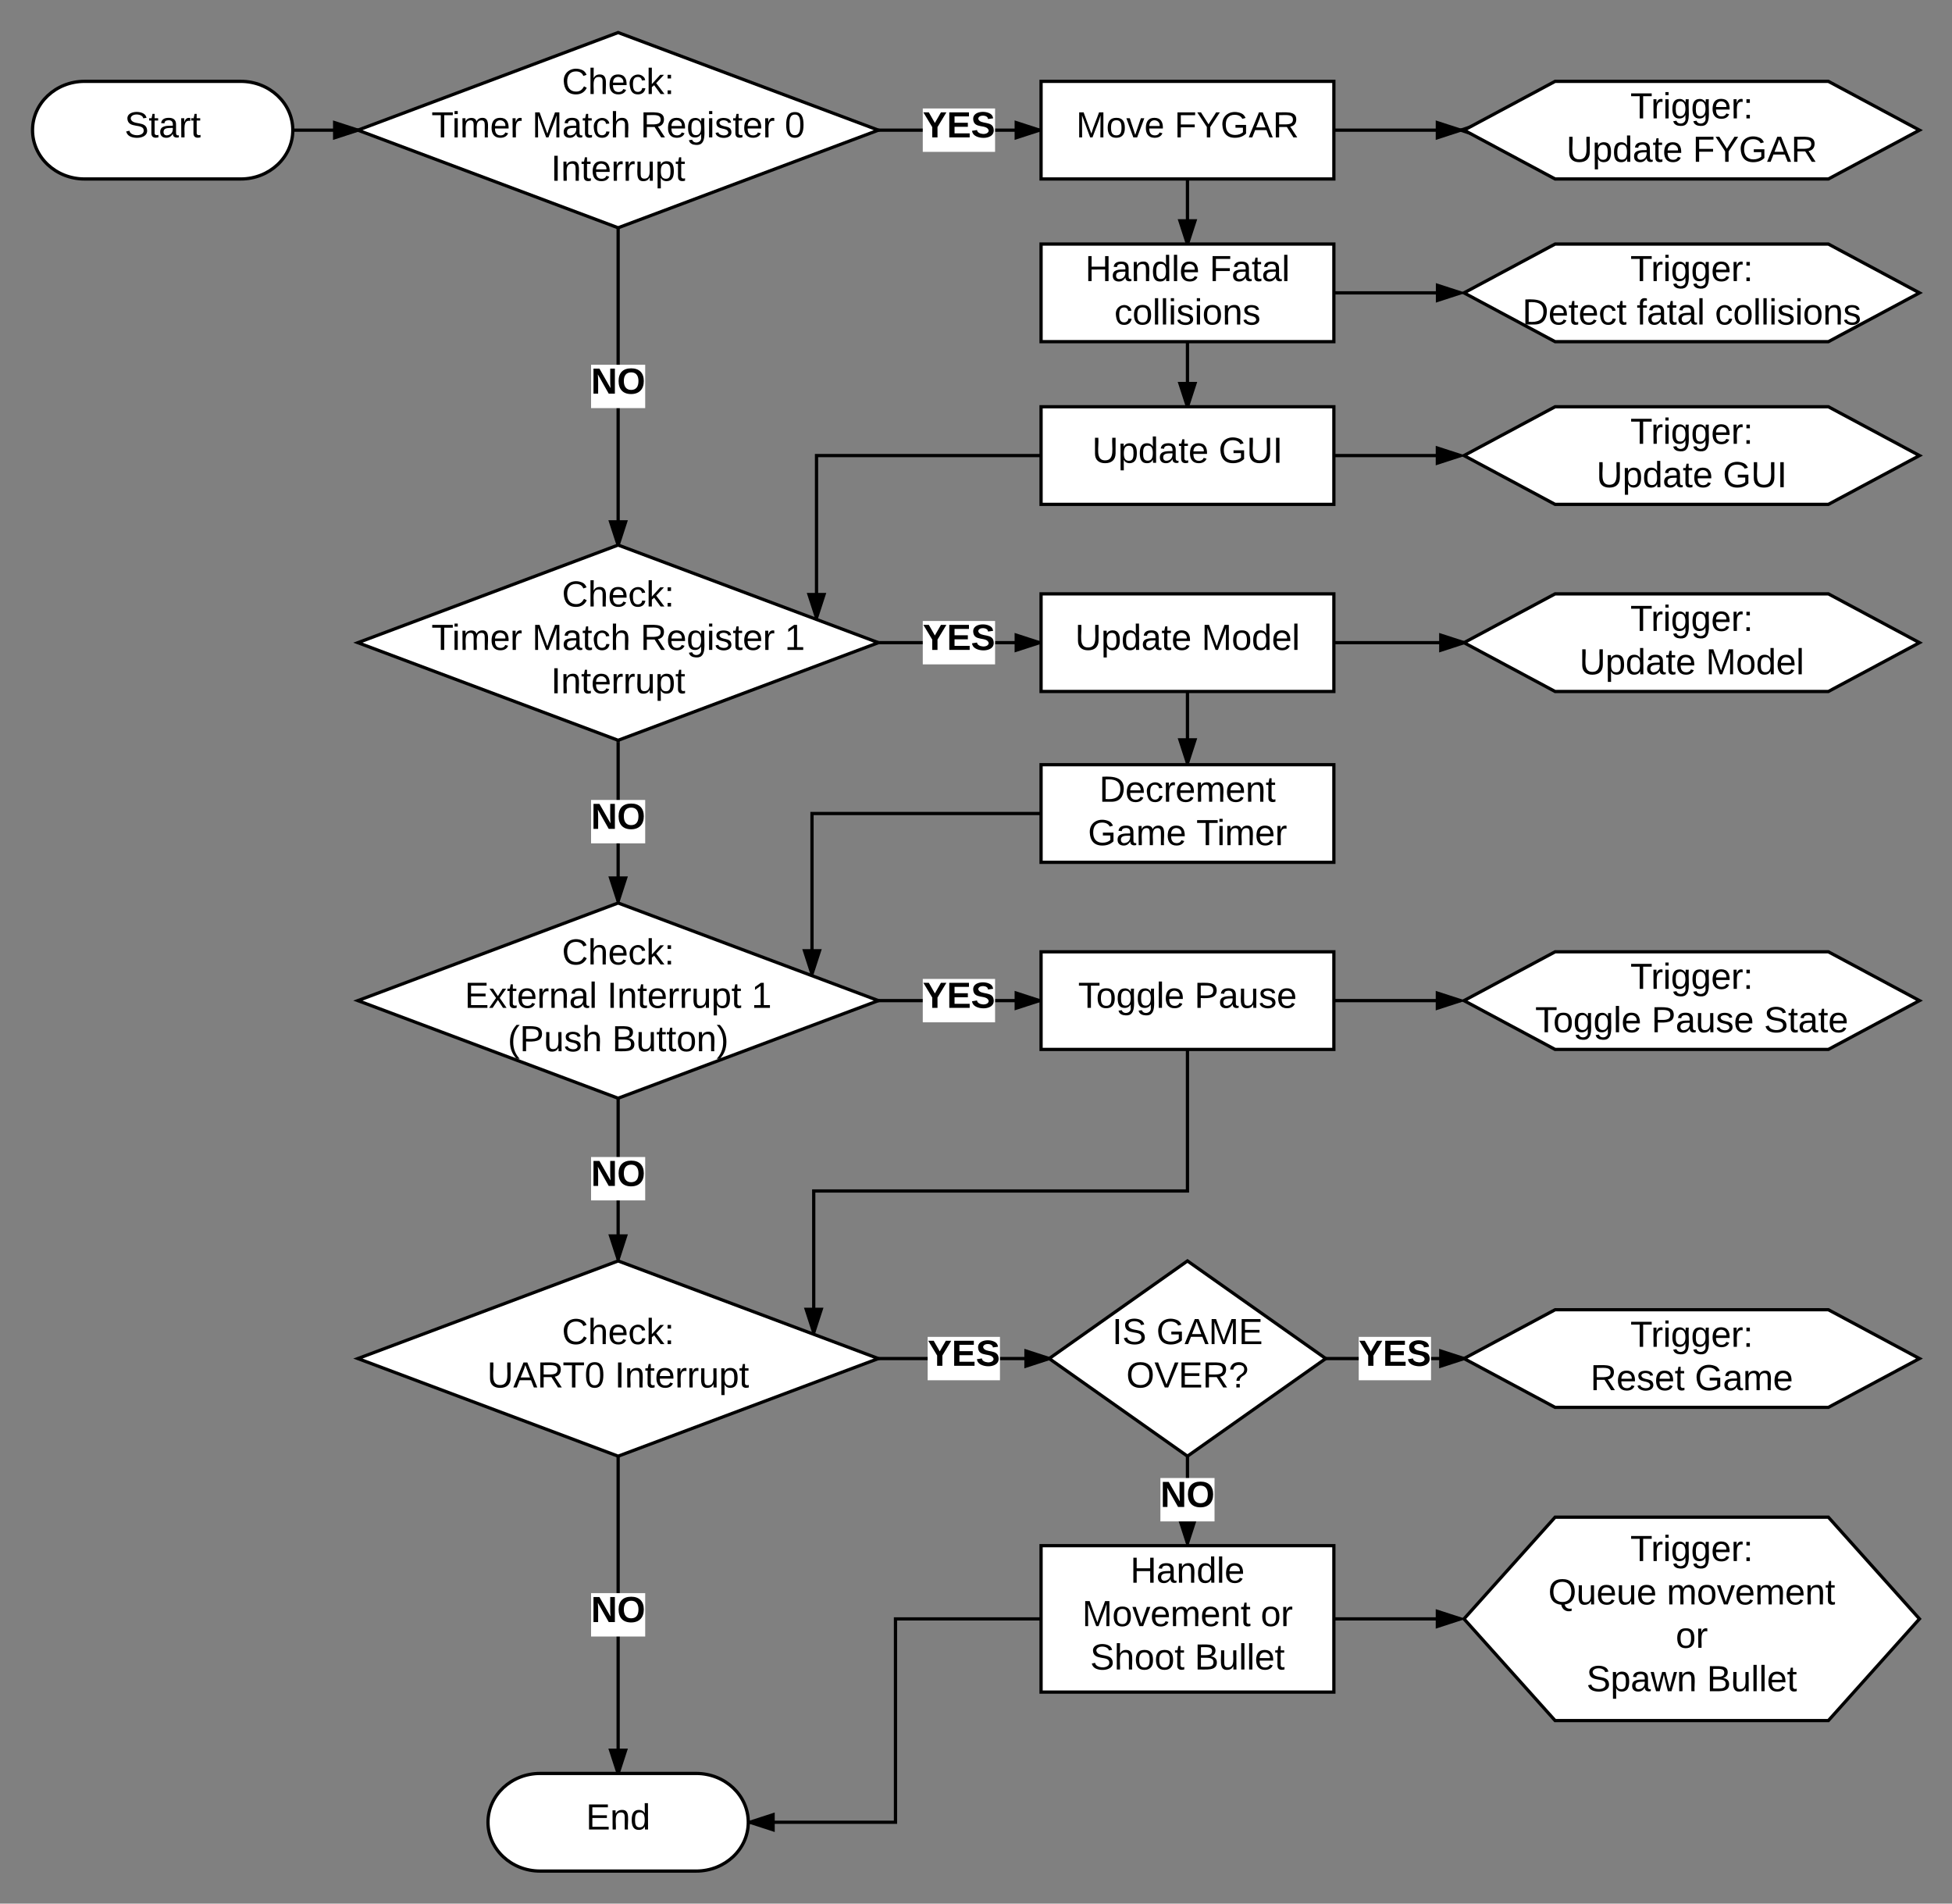<svg xmlns="http://www.w3.org/2000/svg" xmlns:xlink="http://www.w3.org/1999/xlink" width="1200" height="1170"><rect width="100%" height="100%" fill="#808080" stroke="none"/><g transform="translate(-60 -50)"><path d="M208 100c17.67 0 32 13.43 32 30s-14.33 30-32 30h-96c-17.67 0-32-13.43-32-30s14.33-30 32-30z" stroke="#000" stroke-width="2" fill="#fff"/><use xlink:href="#a" transform="matrix(1,0,0,1,85,105) translate(51.574 29.444)"/><path d="M240 130h40" stroke="#000" stroke-width="2" fill="none"/><path d="M240 131h-.08l.08-1v-.24l-.07-.76h.07zM280 130l-14.27 4.64v-9.28z"/><path d="M281.5 129.44l-1.5.56 1.5.56-16.77 5.45v-12zm-14.77 3.82l10.03-3.26-10.03-3.26z"/><path d="M700 100h180v60H700z" stroke="#000" stroke-width="2" fill="#fff"/><use xlink:href="#b" transform="matrix(1,0,0,1,705,105) translate(16.574 29.444)"/><use xlink:href="#c" transform="matrix(1,0,0,1,705,105) translate(77.006 29.444)"/><path d="M1016 100h168l56 30-56 30h-168l-56-30z" stroke="#000" stroke-width="2" fill="#fff"/><use xlink:href="#d" transform="matrix(1,0,0,1,965,105) translate(97.253 17.778)"/><use xlink:href="#e" transform="matrix(1,0,0,1,965,105) translate(57.932 44.444)"/><use xlink:href="#c" transform="matrix(1,0,0,1,965,105) translate(135.648 44.444)"/><path d="M790 160v40" stroke="#000" stroke-width="2" fill="none"/><path d="M790 200l-4.64-14.27h9.28z"/><path d="M791.05 200h-2.1L784 184.73h12zm-4.3-13.27l3.25 10.03 3.26-10.03z"/><path d="M700 200h180v60H700z" stroke="#000" stroke-width="2" fill="#fff"/><use xlink:href="#f" transform="matrix(1,0,0,1,705,205) translate(22.16 17.778)"/><use xlink:href="#g" transform="matrix(1,0,0,1,705,205) translate(98.58 17.778)"/><use xlink:href="#h" transform="matrix(1,0,0,1,705,205) translate(40.062 44.444)"/><path d="M1016 200h168l56 30-56 30h-168l-56-30z" stroke="#000" stroke-width="2" fill="#fff"/><use xlink:href="#i" transform="matrix(1,0,0,1,965,205) translate(97.253 17.778)"/><use xlink:href="#j" transform="matrix(1,0,0,1,965,205) translate(30.864 44.444)"/><use xlink:href="#k" transform="matrix(1,0,0,1,965,205) translate(101.173 44.444)"/><use xlink:href="#l" transform="matrix(1,0,0,1,965,205) translate(149.259 44.444)"/><path d="M880 230h77.97" stroke="#000" stroke-width="2" fill="none"/><path d="M957.97 230l-14.27 4.64v-9.28z"/><path d="M960.45 229.76l-.45.24.45.24L942.7 236v-12zm-15.75 3.5l10.03-3.26-10.03-3.26z"/><path d="M960 130h-2.03" stroke="#000" stroke-width="2" fill="none"/><path d="M960 130l1.87 1H960v-2h1.87z"/><path d="M960 130l3.13 1.68-5.16-1.68 5.16-1.68z"/><path d="M960 130l8.12 4.35-13.4-4.35 13.4-4.35z"/><path d="M790 260v40" stroke="#000" stroke-width="2" fill="none"/><path d="M790 300l-4.64-14.27h9.28z"/><path d="M791.05 300h-2.1L784 284.73h12zm-4.3-13.27l3.25 10.03 3.26-10.03z"/><path d="M700 300h180v60H700z" stroke="#000" stroke-width="2" fill="#fff"/><use xlink:href="#m" transform="matrix(1,0,0,1,705,305) translate(26.42 29.444)"/><use xlink:href="#n" transform="matrix(1,0,0,1,705,305) translate(104.136 29.444)"/><path d="M1016 300h168l56 30-56 30h-168l-56-30z" stroke="#000" stroke-width="2" fill="#fff"/><use xlink:href="#i" transform="matrix(1,0,0,1,965,305) translate(97.253 17.778)"/><use xlink:href="#o" transform="matrix(1,0,0,1,965,305) translate(76.42 44.444)"/><use xlink:href="#n" transform="matrix(1,0,0,1,965,305) translate(154.136 44.444)"/><path d="M700 415h180v60H700z" stroke="#000" stroke-width="2" fill="#fff"/><use xlink:href="#m" transform="matrix(1,0,0,1,705,420) translate(15.957 29.444)"/><use xlink:href="#p" transform="matrix(1,0,0,1,705,420) translate(93.673 29.444)"/><path d="M700 520h180v60H700z" stroke="#000" stroke-width="2" fill="#fff"/><use xlink:href="#q" transform="matrix(1,0,0,1,705,525) translate(30.772 17.778)"/><use xlink:href="#r" transform="matrix(1,0,0,1,705,525) translate(23.827 44.444)"/><use xlink:href="#s" transform="matrix(1,0,0,1,705,525) translate(90.432 44.444)"/><path d="M1016 415h168l56 30-56 30h-168l-56-30z" stroke="#000" stroke-width="2" fill="#fff"/><use xlink:href="#i" transform="matrix(1,0,0,1,965,420) translate(97.253 17.778)"/><use xlink:href="#o" transform="matrix(1,0,0,1,965,420) translate(65.957 44.444)"/><use xlink:href="#p" transform="matrix(1,0,0,1,965,420) translate(143.673 44.444)"/><path d="M790 475v44" stroke="#000" stroke-width="2" fill="none"/><path d="M790 519l-4.64-14.27h9.28z"/><path d="M790.73 520h-1.46L784 503.73h12zm-4-14.27l3.27 10.03 3.26-10.03z"/><path d="M700 635h180v60H700z" stroke="#000" stroke-width="2" fill="#fff"/><use xlink:href="#t" transform="matrix(1,0,0,1,705,640) translate(17.778 29.444)"/><use xlink:href="#u" transform="matrix(1,0,0,1,705,640) translate(89.259 29.444)"/><path d="M1016 635h168l56 30-56 30h-168l-56-30z" stroke="#000" stroke-width="2" fill="#fff"/><use xlink:href="#i" transform="matrix(1,0,0,1,965,640) translate(97.253 17.778)"/><use xlink:href="#v" transform="matrix(1,0,0,1,965,640) translate(38.765 44.444)"/><use xlink:href="#w" transform="matrix(1,0,0,1,965,640) translate(110.247 44.444)"/><use xlink:href="#x" transform="matrix(1,0,0,1,965,640) translate(179.383 44.444)"/><path d="M880 445h80" stroke="#000" stroke-width="2" fill="none"/><path d="M960 445l-14.27 4.64v-9.28z"/><path d="M961.22 444.35L960 445l1.22.65-16.5 5.36v-12zm-14.5 3.9l10.04-3.25-10.03-3.26z"/><path d="M880 330h77.88" stroke="#000" stroke-width="2" fill="none"/><path d="M957.88 330l-14.26 4.64v-9.28z"/><path d="M960.42 329.77l-.42.23.42.23-17.8 5.78v-12zm-15.8 3.5l10.03-3.27-10.03-3.26z"/><path d="M880 130h77.88" stroke="#000" stroke-width="2" fill="none"/><path d="M957.88 130l-14.26 4.64v-9.28z"/><path d="M960.42 129.77l-.42.23.42.23-17.8 5.78v-12zm-15.8 3.5l10.03-3.27-10.03-3.26z"/><path d="M880 665h77.88" stroke="#000" stroke-width="2" fill="none"/><path d="M957.88 665l-14.26 4.64v-9.28z"/><path d="M960.42 664.77l-.42.23.42.23-17.8 5.78v-12zm-15.8 3.5l10.03-3.27-10.03-3.26z"/><path d="M700 330H561.96v99.67" stroke="#000" stroke-width="2" fill="none"/><path d="M561.96 429.67l-4.64-14.27h9.27z"/><path d="M562.6 430.97l-1.44-.54-5.2-16.03h12zm-3.9-14.57l3.26 10.03 3.26-10.03z"/><path d="M700 550H559.18v98.63" stroke="#000" stroke-width="2" fill="none"/><path d="M559.18 648.63l-4.63-14.27h9.27z"/><path d="M559.8 649.93l-1.42-.54-5.2-16.04h12zm-3.88-14.57l3.26 10.03 3.26-10.04z"/><path d="M440 70l160 60-160 60-160-60z" stroke="#000" stroke-width="2" fill="#fff"/><use xlink:href="#y" transform="matrix(1,0,0,1,285,75) translate(120.463 32.778)"/><use xlink:href="#z" transform="matrix(1,0,0,1,285,75) translate(40.216 59.444)"/><use xlink:href="#A" transform="matrix(1,0,0,1,285,75) translate(102.13 59.444)"/><use xlink:href="#B" transform="matrix(1,0,0,1,285,75) translate(168.735 59.444)"/><use xlink:href="#C" transform="matrix(1,0,0,1,285,75) translate(257.438 59.444)"/><use xlink:href="#D" transform="matrix(1,0,0,1,285,75) translate(113.704 86.111)"/><path d="M440 385l160 60-160 60-160-60z" stroke="#000" stroke-width="2" fill="#fff"/><use xlink:href="#y" transform="matrix(1,0,0,1,285,390) translate(120.463 32.778)"/><use xlink:href="#z" transform="matrix(1,0,0,1,285,390) translate(40.216 59.444)"/><use xlink:href="#A" transform="matrix(1,0,0,1,285,390) translate(102.13 59.444)"/><use xlink:href="#B" transform="matrix(1,0,0,1,285,390) translate(168.735 59.444)"/><use xlink:href="#E" transform="matrix(1,0,0,1,285,390) translate(257.438 59.444)"/><use xlink:href="#D" transform="matrix(1,0,0,1,285,390) translate(113.704 86.111)"/><path d="M440 605l160 60-160 60-160-60z" stroke="#000" stroke-width="2" fill="#fff"/><use xlink:href="#y" transform="matrix(1,0,0,1,285,610) translate(120.463 32.778)"/><use xlink:href="#F" transform="matrix(1,0,0,1,285,610) translate(60.679 59.444)"/><use xlink:href="#G" transform="matrix(1,0,0,1,285,610) translate(148.21 59.444)"/><use xlink:href="#H" transform="matrix(1,0,0,1,285,610) translate(236.975 59.444)"/><use xlink:href="#I" transform="matrix(1,0,0,1,285,610) translate(87.16 86.111)"/><use xlink:href="#J" transform="matrix(1,0,0,1,285,610) translate(151.296 86.111)"/><path d="M600 665h99" stroke="#000" stroke-width="2" fill="none"/><path d="M600 666h-2.67l2.67-1-2.67-1H600zM699 665l-14.27 4.64v-9.28z"/><path d="M700 664.27v1.46L683.73 671v-12zm-14.27 4l10.03-3.27-10.03-3.26z"/><path fill="#fff" d="M627.28 651.67h44.45v26.67h-44.45z"/><use xlink:href="#K" transform="matrix(1,0,0,1,627.278,651.667) translate(0 17.778)"/><path d="M440 825l160 60-160 60-160-60z" stroke="#000" stroke-width="2" fill="#fff"/><use xlink:href="#y" transform="matrix(1,0,0,1,285,830) translate(120.463 46.111)"/><use xlink:href="#L" transform="matrix(1,0,0,1,285,830) translate(74.506 72.778)"/><use xlink:href="#D" transform="matrix(1,0,0,1,285,830) translate(152.901 72.778)"/><path d="M600 885h105" stroke="#000" stroke-width="2" fill="none"/><path d="M705 885l-14.27 4.64v-9.28z"/><path d="M706.02 884.28L705 885l1.02.72-16.3 5.3v-12.03zm-14.3 3.98l10.04-3.26-10.03-3.26z"/><path fill="#fff" d="M630.28 871.67h44.45v26.67h-44.45z"/><use xlink:href="#K" transform="matrix(1,0,0,1,630.278,871.667) translate(0 17.778)"/><path d="M700 1000h180v90H700z" stroke="#000" stroke-width="2" fill="#fff"/><use xlink:href="#M" transform="matrix(1,0,0,1,705,1005) translate(49.877 17.778)"/><use xlink:href="#N" transform="matrix(1,0,0,1,705,1005) translate(20.278 44.444)"/><use xlink:href="#O" transform="matrix(1,0,0,1,705,1005) translate(130.031 44.444)"/><use xlink:href="#P" transform="matrix(1,0,0,1,705,1005) translate(25.185 71.111)"/><use xlink:href="#Q" transform="matrix(1,0,0,1,705,1005) translate(89.383 71.111)"/><path d="M1016 982.5h168l56 62.5-56 62.5h-168l-56-62.5z" stroke="#000" stroke-width="2" fill="#fff"/><use xlink:href="#i" transform="matrix(1,0,0,1,965,987.5) translate(97.253 21.944)"/><use xlink:href="#R" transform="matrix(1,0,0,1,965,987.5) translate(46.79 48.611)"/><use xlink:href="#S" transform="matrix(1,0,0,1,965,987.5) translate(119.63 48.611)"/><use xlink:href="#T" transform="matrix(1,0,0,1,965,987.5) translate(125.154 75.278)"/><use xlink:href="#U" transform="matrix(1,0,0,1,965,987.5) translate(70.278 101.944)"/><use xlink:href="#Q" transform="matrix(1,0,0,1,965,987.5) translate(144.29 101.944)"/><path d="M880 1045h77.88" stroke="#000" stroke-width="2" fill="none"/><path d="M957.88 1045l-14.26 4.64v-9.28z"/><path d="M960.25 1044.72l-.25.28.25.28-17.63 5.73v-12zm-15.63 3.54l10.03-3.26-10.03-3.26z"/><path d="M790 825l85 60-85 60-85-60z" stroke="#000" stroke-width="2" fill="#fff"/><use xlink:href="#V" transform="matrix(1,0,0,1,710,830) translate(33.735 46.111)"/><use xlink:href="#W" transform="matrix(1,0,0,1,710,830) translate(60.895 46.111)"/><use xlink:href="#X" transform="matrix(1,0,0,1,710,830) translate(42.377 72.778)"/><path d="M790 945v53.5" stroke="#000" stroke-width="2" fill="none"/><path d="M790 945h-1v-.7zm1 0h-1l1-.7zM790 998.5l-4.64-14.27h9.28z"/><path d="M790.56 1000h-1.12L784 983.23h12zm-3.82-14.77l3.26 10.03 3.26-10.03z"/><path fill="#fff" d="M773.36 958.42h33.28v26.67h-33.28z"/><use xlink:href="#Y" transform="matrix(1,0,0,1,773.364,958.417) translate(0 17.778)"/><path d="M875 885h85" stroke="#000" stroke-width="2" fill="none"/><path d="M875 886h-1.42l1.42-1-1.42-1H875zM960 885l-14.27 4.64v-9.28z"/><path d="M961.22 884.35L960 885l1.22.65-16.5 5.36v-12zm-14.5 3.9l10.04-3.25-10.03-3.26z"/><path fill="#fff" d="M895.28 871.67h44.45v26.67h-44.45z"/><g><use xlink:href="#K" transform="matrix(1,0,0,1,895.278,871.667) translate(0 17.778)"/></g><path d="M1016 855h168l56 30-56 30h-168l-56-30z" stroke="#000" stroke-width="2" fill="#fff"/><g><use xlink:href="#i" transform="matrix(1,0,0,1,965,860) translate(97.253 17.778)"/><use xlink:href="#Z" transform="matrix(1,0,0,1,965,860) translate(72.716 44.444)"/><use xlink:href="#aa" transform="matrix(1,0,0,1,965,860) translate(136.852 44.444)"/></g><path d="M600 130h99" stroke="#000" stroke-width="2" fill="none"/><path d="M600 131h-2.67l2.67-1-2.67-1H600zM699 130l-14.27 4.64v-9.28z"/><path d="M700 129.27v1.46L683.73 136v-12zm-14.27 4l10.03-3.27-10.03-3.26z"/><path fill="#fff" d="M627.28 116.67h44.45v26.67h-44.45z"/><g><use xlink:href="#K" transform="matrix(1,0,0,1,627.278,116.667) translate(0 17.778)"/></g><path d="M440 190v195" stroke="#000" stroke-width="2" fill="none"/><path d="M440 190h-1v-.38zm1 0h-1l1-.38zM440 385l-4.64-14.27h9.28z"/><path d="M440.94 385.35L440 385l-.94.35-5.07-15.62h12zm-4.2-13.62l3.26 10.03 3.26-10.03z"/><path fill="#fff" d="M423.36 274.17h33.28v26.67h-33.28z"/><g><use xlink:href="#Y" transform="matrix(1,0,0,1,423.364,274.167) translate(0 17.778)"/></g><path d="M600 445h99" stroke="#000" stroke-width="2" fill="none"/><path d="M600 446h-2.67l2.67-1-2.67-1H600zM699 445l-14.27 4.64v-9.28z"/><path d="M700 444.27v1.46L683.73 451v-12zm-14.27 4l10.03-3.27-10.03-3.26z"/><path fill="#fff" d="M627.28 431.67h44.45v26.67h-44.45z"/><g><use xlink:href="#K" transform="matrix(1,0,0,1,627.278,431.667) translate(0 17.778)"/></g><path d="M440 506.07v97.86" stroke="#000" stroke-width="2" fill="none"/><path d="M441 506.07h-2v-1.44l1 .37 1-.38zM440 603.93l-4.64-14.26h9.28z"/><path d="M440.63 605.24L440 605l-.63.24-5.38-16.57h12zm-3.9-14.57L440 600.7l3.26-10.03z"/><path fill="#fff" d="M423.36 541.67h33.28v26.67h-33.28z"/><g><use xlink:href="#Y" transform="matrix(1,0,0,1,423.364,541.667) translate(0 17.778)"/></g><path d="M440 725v98.93" stroke="#000" stroke-width="2" fill="none"/><path d="M440 725h-1v-.38zm1 0h-1l1-.38zM440 823.93l-4.64-14.26h9.28z"/><path d="M440.63 825.24L440 825l-.63.24-5.38-16.57h12zm-3.9-14.57L440 820.7l3.26-10.03z"/><path fill="#fff" d="M423.36 761.13h33.28v26.67h-33.28z"/><g><use xlink:href="#Y" transform="matrix(1,0,0,1,423.364,761.133) translate(0 17.778)"/></g><path d="M440 945v195" stroke="#000" stroke-width="2" fill="none"/><path d="M440 945h-1v-.38zm1 0h-1l1-.38zM440 1140l-4.64-14.27h9.28z"/><path d="M441.05 1140h-2.1l-4.96-15.27h12zm-4.3-13.27l3.25 10.03 3.26-10.03z"/><path fill="#fff" d="M423.36 1029.17h33.28v26.67h-33.28z"/><g><use xlink:href="#Y" transform="matrix(1,0,0,1,423.364,1029.167) translate(0 17.778)"/></g><path d="M488 1140c17.67 0 32 13.43 32 30s-14.33 30-32 30h-96c-17.67 0-32-13.43-32-30s14.33-30 32-30z" stroke="#000" stroke-width="2" fill="#fff"/><g><use xlink:href="#ab" transform="matrix(1,0,0,1,365,1145) translate(55.247 29.444)"/></g><path d="M700 1045h-89.5v125H521" stroke="#000" stroke-width="2" fill="none"/><path d="M535.27 1174.64L521 1170l14.27-4.64z"/><path d="M536.27 1176l-16.33-5.3.06-.7v-.24l-.04-.47 16.3-5.3zm-12.03-6l10.03 3.26v-6.52z"/><path d="M790 695v87H560.24v87.02" stroke="#000" stroke-width="2" fill="none"/><path d="M560.24 869.02l-4.63-14.26h9.28z"/><path d="M560.87 870.33l-1.43-.54-5.2-16.04h12zm-3.9-14.57l3.27 10.03 3.26-10.04z"/><defs><path d="M185-189c-5-48-123-54-124 2 14 75 158 14 163 119 3 78-121 87-175 55-17-10-28-26-33-46l33-7c5 56 141 63 141-1 0-78-155-14-162-118-5-82 145-84 179-34 5 7 8 16 11 25" id="ac"/><path d="M59-47c-2 24 18 29 38 22v24C64 9 27 4 27-40v-127H5v-23h24l9-43h21v43h35v23H59v120" id="ad"/><path d="M141-36C126-15 110 5 73 4 37 3 15-17 15-53c-1-64 63-63 125-63 3-35-9-54-41-54-24 1-41 7-42 31l-33-3c5-37 33-52 76-52 45 0 72 20 72 64v82c-1 20 7 32 28 27v20c-31 9-61-2-59-35zM48-53c0 20 12 33 32 33 41-3 63-29 60-74-43 2-92-5-92 41" id="ae"/><path d="M114-163C36-179 61-72 57 0H25l-1-190h30c1 12-1 29 2 39 6-27 23-49 58-41v29" id="af"/><g id="a"><use transform="matrix(0.062,0,0,0.062,0,0)" xlink:href="#ac"/><use transform="matrix(0.062,0,0,0.062,14.815,0)" xlink:href="#ad"/><use transform="matrix(0.062,0,0,0.062,20.988,0)" xlink:href="#ae"/><use transform="matrix(0.062,0,0,0.062,33.333,0)" xlink:href="#af"/><use transform="matrix(0.062,0,0,0.062,40.679,0)" xlink:href="#ad"/></g><path d="M240 0l2-218c-23 76-54 145-80 218h-23L58-218 59 0H30v-248h44l77 211c21-75 51-140 76-211h43V0h-30" id="ag"/><path d="M100-194c62-1 85 37 85 99 1 63-27 99-86 99S16-35 15-95c0-66 28-99 85-99zM99-20c44 1 53-31 53-75 0-43-8-75-51-75s-53 32-53 75 10 74 51 75" id="ah"/><path d="M108 0H70L1-190h34L89-25l56-165h34" id="ai"/><path d="M100-194c63 0 86 42 84 106H49c0 40 14 67 53 68 26 1 43-12 49-29l28 8c-11 28-37 45-77 45C44 4 14-33 15-96c1-61 26-98 85-98zm52 81c6-60-76-77-97-28-3 7-6 17-6 28h103" id="aj"/><g id="b"><use transform="matrix(0.062,0,0,0.062,0,0)" xlink:href="#ag"/><use transform="matrix(0.062,0,0,0.062,18.457,0)" xlink:href="#ah"/><use transform="matrix(0.062,0,0,0.062,30.802,0)" xlink:href="#ai"/><use transform="matrix(0.062,0,0,0.062,41.914,0)" xlink:href="#aj"/></g><path d="M63-220v92h138v28H63V0H30v-248h175v28H63" id="ak"/><path d="M137-103V0h-34v-103L8-248h37l75 118 75-118h37" id="al"/><path d="M143 4C61 4 22-44 18-125c-5-107 100-154 193-111 17 8 29 25 37 43l-32 9c-13-25-37-40-76-40-61 0-88 39-88 99 0 61 29 100 91 101 35 0 62-11 79-27v-45h-74v-28h105v86C228-13 192 4 143 4" id="am"/><path d="M205 0l-28-72H64L36 0H1l101-248h38L239 0h-34zm-38-99l-47-123c-12 45-31 82-46 123h93" id="an"/><path d="M233-177c-1 41-23 64-60 70L243 0h-38l-65-103H63V0H30v-248c88 3 205-21 203 71zM63-129c60-2 137 13 137-47 0-61-80-42-137-45v92" id="ao"/><g id="c"><use transform="matrix(0.062,0,0,0.062,0,0)" xlink:href="#ak"/><use transform="matrix(0.062,0,0,0.062,13.519,0)" xlink:href="#al"/><use transform="matrix(0.062,0,0,0.062,28.333,0)" xlink:href="#am"/><use transform="matrix(0.062,0,0,0.062,45.617,0)" xlink:href="#an"/><use transform="matrix(0.062,0,0,0.062,60.432,0)" xlink:href="#ao"/></g><path d="M127-220V0H93v-220H8v-28h204v28h-85" id="ap"/><path d="M24-231v-30h32v30H24zM24 0v-190h32V0H24" id="aq"/><path d="M177-190C167-65 218 103 67 71c-23-6-38-20-44-43l32-5c15 47 100 32 89-28v-30C133-14 115 1 83 1 29 1 15-40 15-95c0-56 16-97 71-98 29-1 48 16 59 35 1-10 0-23 2-32h30zM94-22c36 0 50-32 50-73 0-42-14-75-50-75-39 0-46 34-46 75s6 73 46 73" id="ar"/><path d="M33-154v-36h34v36H33zM33 0v-36h34V0H33" id="as"/><g id="d"><use transform="matrix(0.062,0,0,0.062,0,0)" xlink:href="#ap"/><use transform="matrix(0.062,0,0,0.062,12.716,0)" xlink:href="#af"/><use transform="matrix(0.062,0,0,0.062,20.062,0)" xlink:href="#aq"/><use transform="matrix(0.062,0,0,0.062,24.938,0)" xlink:href="#ar"/><use transform="matrix(0.062,0,0,0.062,37.284,0)" xlink:href="#ar"/><use transform="matrix(0.062,0,0,0.062,49.63,0)" xlink:href="#aj"/><use transform="matrix(0.062,0,0,0.062,61.975,0)" xlink:href="#af"/><use transform="matrix(0.062,0,0,0.062,69.321,0)" xlink:href="#as"/></g><path d="M232-93c-1 65-40 97-104 97C67 4 28-28 28-90v-158h33c8 89-33 224 67 224 102 0 64-133 71-224h33v155" id="at"/><path d="M115-194c55 1 70 41 70 98S169 2 115 4C84 4 66-9 55-30l1 105H24l-1-265h31l2 30c10-21 28-34 59-34zm-8 174c40 0 45-34 45-75s-6-73-45-74c-42 0-51 32-51 76 0 43 10 73 51 73" id="au"/><path d="M85-194c31 0 48 13 60 33l-1-100h32l1 261h-30c-2-10 0-23-3-31C134-8 116 4 85 4 32 4 16-35 15-94c0-66 23-100 70-100zm9 24c-40 0-46 34-46 75 0 40 6 74 45 74 42 0 51-32 51-76 0-42-9-74-50-73" id="av"/><g id="e"><use transform="matrix(0.062,0,0,0.062,0,0)" xlink:href="#at"/><use transform="matrix(0.062,0,0,0.062,15.988,0)" xlink:href="#au"/><use transform="matrix(0.062,0,0,0.062,28.333,0)" xlink:href="#av"/><use transform="matrix(0.062,0,0,0.062,40.679,0)" xlink:href="#ae"/><use transform="matrix(0.062,0,0,0.062,53.025,0)" xlink:href="#ad"/><use transform="matrix(0.062,0,0,0.062,59.198,0)" xlink:href="#aj"/></g><path d="M197 0v-115H63V0H30v-248h33v105h134v-105h34V0h-34" id="aw"/><path d="M117-194c89-4 53 116 60 194h-32v-121c0-31-8-49-39-48C34-167 62-67 57 0H25l-1-190h30c1 10-1 24 2 32 11-22 29-35 61-36" id="ax"/><path d="M24 0v-261h32V0H24" id="ay"/><g id="f"><use transform="matrix(0.062,0,0,0.062,0,0)" xlink:href="#aw"/><use transform="matrix(0.062,0,0,0.062,15.988,0)" xlink:href="#ae"/><use transform="matrix(0.062,0,0,0.062,28.333,0)" xlink:href="#ax"/><use transform="matrix(0.062,0,0,0.062,40.679,0)" xlink:href="#av"/><use transform="matrix(0.062,0,0,0.062,53.025,0)" xlink:href="#ay"/><use transform="matrix(0.062,0,0,0.062,57.901,0)" xlink:href="#aj"/></g><g id="g"><use transform="matrix(0.062,0,0,0.062,0,0)" xlink:href="#ak"/><use transform="matrix(0.062,0,0,0.062,13.519,0)" xlink:href="#ae"/><use transform="matrix(0.062,0,0,0.062,25.864,0)" xlink:href="#ad"/><use transform="matrix(0.062,0,0,0.062,32.037,0)" xlink:href="#ae"/><use transform="matrix(0.062,0,0,0.062,44.383,0)" xlink:href="#ay"/></g><path d="M96-169c-40 0-48 33-48 73s9 75 48 75c24 0 41-14 43-38l32 2c-6 37-31 61-74 61-59 0-76-41-82-99-10-93 101-131 147-64 4 7 5 14 7 22l-32 3c-4-21-16-35-41-35" id="az"/><path d="M135-143c-3-34-86-38-87 0 15 53 115 12 119 90S17 21 10-45l28-5c4 36 97 45 98 0-10-56-113-15-118-90-4-57 82-63 122-42 12 7 21 19 24 35" id="aA"/><g id="h"><use transform="matrix(0.062,0,0,0.062,0,0)" xlink:href="#az"/><use transform="matrix(0.062,0,0,0.062,11.111,0)" xlink:href="#ah"/><use transform="matrix(0.062,0,0,0.062,23.457,0)" xlink:href="#ay"/><use transform="matrix(0.062,0,0,0.062,28.333,0)" xlink:href="#ay"/><use transform="matrix(0.062,0,0,0.062,33.21,0)" xlink:href="#aq"/><use transform="matrix(0.062,0,0,0.062,38.086,0)" xlink:href="#aA"/><use transform="matrix(0.062,0,0,0.062,49.198,0)" xlink:href="#aq"/><use transform="matrix(0.062,0,0,0.062,54.074,0)" xlink:href="#ah"/><use transform="matrix(0.062,0,0,0.062,66.42,0)" xlink:href="#ax"/><use transform="matrix(0.062,0,0,0.062,78.765,0)" xlink:href="#aA"/></g><g id="i"><use transform="matrix(0.062,0,0,0.062,0,0)" xlink:href="#ap"/><use transform="matrix(0.062,0,0,0.062,12.716,0)" xlink:href="#af"/><use transform="matrix(0.062,0,0,0.062,20.062,0)" xlink:href="#aq"/><use transform="matrix(0.062,0,0,0.062,24.938,0)" xlink:href="#ar"/><use transform="matrix(0.062,0,0,0.062,37.284,0)" xlink:href="#ar"/><use transform="matrix(0.062,0,0,0.062,49.63,0)" xlink:href="#aj"/><use transform="matrix(0.062,0,0,0.062,61.975,0)" xlink:href="#af"/><use transform="matrix(0.062,0,0,0.062,69.321,0)" xlink:href="#as"/></g><path d="M30-248c118-7 216 8 213 122C240-48 200 0 122 0H30v-248zM63-27c89 8 146-16 146-99s-60-101-146-95v194" id="aB"/><g id="j"><use transform="matrix(0.062,0,0,0.062,0,0)" xlink:href="#aB"/><use transform="matrix(0.062,0,0,0.062,15.988,0)" xlink:href="#aj"/><use transform="matrix(0.062,0,0,0.062,28.333,0)" xlink:href="#ad"/><use transform="matrix(0.062,0,0,0.062,34.506,0)" xlink:href="#aj"/><use transform="matrix(0.062,0,0,0.062,46.852,0)" xlink:href="#az"/><use transform="matrix(0.062,0,0,0.062,57.963,0)" xlink:href="#ad"/></g><path d="M101-234c-31-9-42 10-38 44h38v23H63V0H32v-167H5v-23h27c-7-52 17-82 69-68v24" id="aC"/><g id="k"><use transform="matrix(0.062,0,0,0.062,0,0)" xlink:href="#aC"/><use transform="matrix(0.062,0,0,0.062,6.173,0)" xlink:href="#ae"/><use transform="matrix(0.062,0,0,0.062,18.519,0)" xlink:href="#ad"/><use transform="matrix(0.062,0,0,0.062,24.691,0)" xlink:href="#ae"/><use transform="matrix(0.062,0,0,0.062,37.037,0)" xlink:href="#ay"/></g><g id="l"><use transform="matrix(0.062,0,0,0.062,0,0)" xlink:href="#az"/><use transform="matrix(0.062,0,0,0.062,11.111,0)" xlink:href="#ah"/><use transform="matrix(0.062,0,0,0.062,23.457,0)" xlink:href="#ay"/><use transform="matrix(0.062,0,0,0.062,28.333,0)" xlink:href="#ay"/><use transform="matrix(0.062,0,0,0.062,33.21,0)" xlink:href="#aq"/><use transform="matrix(0.062,0,0,0.062,38.086,0)" xlink:href="#aA"/><use transform="matrix(0.062,0,0,0.062,49.198,0)" xlink:href="#aq"/><use transform="matrix(0.062,0,0,0.062,54.074,0)" xlink:href="#ah"/><use transform="matrix(0.062,0,0,0.062,66.42,0)" xlink:href="#ax"/><use transform="matrix(0.062,0,0,0.062,78.765,0)" xlink:href="#aA"/></g><g id="m"><use transform="matrix(0.062,0,0,0.062,0,0)" xlink:href="#at"/><use transform="matrix(0.062,0,0,0.062,15.988,0)" xlink:href="#au"/><use transform="matrix(0.062,0,0,0.062,28.333,0)" xlink:href="#av"/><use transform="matrix(0.062,0,0,0.062,40.679,0)" xlink:href="#ae"/><use transform="matrix(0.062,0,0,0.062,53.025,0)" xlink:href="#ad"/><use transform="matrix(0.062,0,0,0.062,59.198,0)" xlink:href="#aj"/></g><path d="M33 0v-248h34V0H33" id="aD"/><g id="n"><use transform="matrix(0.062,0,0,0.062,0,0)" xlink:href="#am"/><use transform="matrix(0.062,0,0,0.062,17.284,0)" xlink:href="#at"/><use transform="matrix(0.062,0,0,0.062,33.272,0)" xlink:href="#aD"/></g><g id="o"><use transform="matrix(0.062,0,0,0.062,0,0)" xlink:href="#at"/><use transform="matrix(0.062,0,0,0.062,15.988,0)" xlink:href="#au"/><use transform="matrix(0.062,0,0,0.062,28.333,0)" xlink:href="#av"/><use transform="matrix(0.062,0,0,0.062,40.679,0)" xlink:href="#ae"/><use transform="matrix(0.062,0,0,0.062,53.025,0)" xlink:href="#ad"/><use transform="matrix(0.062,0,0,0.062,59.198,0)" xlink:href="#aj"/></g><g id="p"><use transform="matrix(0.062,0,0,0.062,0,0)" xlink:href="#ag"/><use transform="matrix(0.062,0,0,0.062,18.457,0)" xlink:href="#ah"/><use transform="matrix(0.062,0,0,0.062,30.802,0)" xlink:href="#av"/><use transform="matrix(0.062,0,0,0.062,43.148,0)" xlink:href="#aj"/><use transform="matrix(0.062,0,0,0.062,55.494,0)" xlink:href="#ay"/></g><path d="M210-169c-67 3-38 105-44 169h-31v-121c0-29-5-50-35-48C34-165 62-65 56 0H25l-1-190h30c1 10-1 24 2 32 10-44 99-50 107 0 11-21 27-35 58-36 85-2 47 119 55 194h-31v-121c0-29-5-49-35-48" id="aE"/><g id="q"><use transform="matrix(0.062,0,0,0.062,0,0)" xlink:href="#aB"/><use transform="matrix(0.062,0,0,0.062,15.988,0)" xlink:href="#aj"/><use transform="matrix(0.062,0,0,0.062,28.333,0)" xlink:href="#az"/><use transform="matrix(0.062,0,0,0.062,39.444,0)" xlink:href="#af"/><use transform="matrix(0.062,0,0,0.062,46.79,0)" xlink:href="#aj"/><use transform="matrix(0.062,0,0,0.062,59.136,0)" xlink:href="#aE"/><use transform="matrix(0.062,0,0,0.062,77.593,0)" xlink:href="#aj"/><use transform="matrix(0.062,0,0,0.062,89.938,0)" xlink:href="#ax"/><use transform="matrix(0.062,0,0,0.062,102.284,0)" xlink:href="#ad"/></g><g id="r"><use transform="matrix(0.062,0,0,0.062,0,0)" xlink:href="#am"/><use transform="matrix(0.062,0,0,0.062,17.284,0)" xlink:href="#ae"/><use transform="matrix(0.062,0,0,0.062,29.63,0)" xlink:href="#aE"/><use transform="matrix(0.062,0,0,0.062,48.086,0)" xlink:href="#aj"/></g><g id="s"><use transform="matrix(0.062,0,0,0.062,0,0)" xlink:href="#ap"/><use transform="matrix(0.062,0,0,0.062,12.716,0)" xlink:href="#aq"/><use transform="matrix(0.062,0,0,0.062,17.593,0)" xlink:href="#aE"/><use transform="matrix(0.062,0,0,0.062,36.049,0)" xlink:href="#aj"/><use transform="matrix(0.062,0,0,0.062,48.395,0)" xlink:href="#af"/></g><g id="t"><use transform="matrix(0.062,0,0,0.062,0,0)" xlink:href="#ap"/><use transform="matrix(0.062,0,0,0.062,11.049,0)" xlink:href="#ah"/><use transform="matrix(0.062,0,0,0.062,23.395,0)" xlink:href="#ar"/><use transform="matrix(0.062,0,0,0.062,35.741,0)" xlink:href="#ar"/><use transform="matrix(0.062,0,0,0.062,48.086,0)" xlink:href="#ay"/><use transform="matrix(0.062,0,0,0.062,52.963,0)" xlink:href="#aj"/></g><path d="M30-248c87 1 191-15 191 75 0 78-77 80-158 76V0H30v-248zm33 125c57 0 124 11 124-50 0-59-68-47-124-48v98" id="aF"/><path d="M84 4C-5 8 30-112 23-190h32v120c0 31 7 50 39 49 72-2 45-101 50-169h31l1 190h-30c-1-10 1-25-2-33-11 22-28 36-60 37" id="aG"/><g id="u"><use transform="matrix(0.062,0,0,0.062,0,0)" xlink:href="#aF"/><use transform="matrix(0.062,0,0,0.062,14.815,0)" xlink:href="#ae"/><use transform="matrix(0.062,0,0,0.062,27.16,0)" xlink:href="#aG"/><use transform="matrix(0.062,0,0,0.062,39.506,0)" xlink:href="#aA"/><use transform="matrix(0.062,0,0,0.062,50.617,0)" xlink:href="#aj"/></g><g id="v"><use transform="matrix(0.062,0,0,0.062,0,0)" xlink:href="#ap"/><use transform="matrix(0.062,0,0,0.062,11.049,0)" xlink:href="#ah"/><use transform="matrix(0.062,0,0,0.062,23.395,0)" xlink:href="#ar"/><use transform="matrix(0.062,0,0,0.062,35.741,0)" xlink:href="#ar"/><use transform="matrix(0.062,0,0,0.062,48.086,0)" xlink:href="#ay"/><use transform="matrix(0.062,0,0,0.062,52.963,0)" xlink:href="#aj"/></g><g id="w"><use transform="matrix(0.062,0,0,0.062,0,0)" xlink:href="#aF"/><use transform="matrix(0.062,0,0,0.062,14.815,0)" xlink:href="#ae"/><use transform="matrix(0.062,0,0,0.062,27.16,0)" xlink:href="#aG"/><use transform="matrix(0.062,0,0,0.062,39.506,0)" xlink:href="#aA"/><use transform="matrix(0.062,0,0,0.062,50.617,0)" xlink:href="#aj"/></g><g id="x"><use transform="matrix(0.062,0,0,0.062,0,0)" xlink:href="#ac"/><use transform="matrix(0.062,0,0,0.062,14.815,0)" xlink:href="#ad"/><use transform="matrix(0.062,0,0,0.062,20.988,0)" xlink:href="#ae"/><use transform="matrix(0.062,0,0,0.062,33.333,0)" xlink:href="#ad"/><use transform="matrix(0.062,0,0,0.062,39.506,0)" xlink:href="#aj"/></g><path d="M212-179c-10-28-35-45-73-45-59 0-87 40-87 99 0 60 29 101 89 101 43 0 62-24 78-52l27 14C228-24 195 4 139 4 59 4 22-46 18-125c-6-104 99-153 187-111 19 9 31 26 39 46" id="aH"/><path d="M106-169C34-169 62-67 57 0H25v-261h32l-1 103c12-21 28-36 61-36 89 0 53 116 60 194h-32v-121c2-32-8-49-39-48" id="aI"/><path d="M143 0L79-87 56-68V0H24v-261h32v163l83-92h37l-77 82L181 0h-38" id="aJ"/><g id="y"><use transform="matrix(0.062,0,0,0.062,0,0)" xlink:href="#aH"/><use transform="matrix(0.062,0,0,0.062,15.988,0)" xlink:href="#aI"/><use transform="matrix(0.062,0,0,0.062,28.333,0)" xlink:href="#aj"/><use transform="matrix(0.062,0,0,0.062,40.679,0)" xlink:href="#az"/><use transform="matrix(0.062,0,0,0.062,51.79,0)" xlink:href="#aJ"/><use transform="matrix(0.062,0,0,0.062,62.901,0)" xlink:href="#as"/></g><g id="z"><use transform="matrix(0.062,0,0,0.062,0,0)" xlink:href="#ap"/><use transform="matrix(0.062,0,0,0.062,12.716,0)" xlink:href="#aq"/><use transform="matrix(0.062,0,0,0.062,17.593,0)" xlink:href="#aE"/><use transform="matrix(0.062,0,0,0.062,36.049,0)" xlink:href="#aj"/><use transform="matrix(0.062,0,0,0.062,48.395,0)" xlink:href="#af"/></g><g id="A"><use transform="matrix(0.062,0,0,0.062,0,0)" xlink:href="#ag"/><use transform="matrix(0.062,0,0,0.062,18.457,0)" xlink:href="#ae"/><use transform="matrix(0.062,0,0,0.062,30.802,0)" xlink:href="#ad"/><use transform="matrix(0.062,0,0,0.062,36.975,0)" xlink:href="#az"/><use transform="matrix(0.062,0,0,0.062,48.086,0)" xlink:href="#aI"/></g><g id="B"><use transform="matrix(0.062,0,0,0.062,0,0)" xlink:href="#ao"/><use transform="matrix(0.062,0,0,0.062,15.988,0)" xlink:href="#aj"/><use transform="matrix(0.062,0,0,0.062,28.333,0)" xlink:href="#ar"/><use transform="matrix(0.062,0,0,0.062,40.679,0)" xlink:href="#aq"/><use transform="matrix(0.062,0,0,0.062,45.556,0)" xlink:href="#aA"/><use transform="matrix(0.062,0,0,0.062,56.667,0)" xlink:href="#ad"/><use transform="matrix(0.062,0,0,0.062,62.84,0)" xlink:href="#aj"/><use transform="matrix(0.062,0,0,0.062,75.185,0)" xlink:href="#af"/></g><path d="M101-251c68 0 85 55 85 127S166 4 100 4C33 4 14-52 14-124c0-73 17-127 87-127zm-1 229c47 0 54-49 54-102s-4-102-53-102c-51 0-55 48-55 102 0 53 5 102 54 102" id="aK"/><use transform="matrix(0.062,0,0,0.062,0,0)" xlink:href="#aK" id="C"/><g id="D"><use transform="matrix(0.062,0,0,0.062,0,0)" xlink:href="#aD"/><use transform="matrix(0.062,0,0,0.062,6.173,0)" xlink:href="#ax"/><use transform="matrix(0.062,0,0,0.062,18.519,0)" xlink:href="#ad"/><use transform="matrix(0.062,0,0,0.062,24.691,0)" xlink:href="#aj"/><use transform="matrix(0.062,0,0,0.062,37.037,0)" xlink:href="#af"/><use transform="matrix(0.062,0,0,0.062,44.383,0)" xlink:href="#af"/><use transform="matrix(0.062,0,0,0.062,51.728,0)" xlink:href="#aG"/><use transform="matrix(0.062,0,0,0.062,64.074,0)" xlink:href="#au"/><use transform="matrix(0.062,0,0,0.062,76.42,0)" xlink:href="#ad"/></g><path d="M27 0v-27h64v-190l-56 39v-29l58-41h29v221h61V0H27" id="aL"/><use transform="matrix(0.062,0,0,0.062,0,0)" xlink:href="#aL" id="E"/><path d="M30 0v-248h187v28H63v79h144v27H63v87h162V0H30" id="aM"/><path d="M141 0L90-78 38 0H4l68-98-65-92h35l48 74 47-74h35l-64 92 68 98h-35" id="aN"/><g id="F"><use transform="matrix(0.062,0,0,0.062,0,0)" xlink:href="#aM"/><use transform="matrix(0.062,0,0,0.062,14.815,0)" xlink:href="#aN"/><use transform="matrix(0.062,0,0,0.062,25.926,0)" xlink:href="#ad"/><use transform="matrix(0.062,0,0,0.062,32.099,0)" xlink:href="#aj"/><use transform="matrix(0.062,0,0,0.062,44.444,0)" xlink:href="#af"/><use transform="matrix(0.062,0,0,0.062,51.79,0)" xlink:href="#ax"/><use transform="matrix(0.062,0,0,0.062,64.136,0)" xlink:href="#ae"/><use transform="matrix(0.062,0,0,0.062,76.481,0)" xlink:href="#ay"/></g><g id="G"><use transform="matrix(0.062,0,0,0.062,0,0)" xlink:href="#aD"/><use transform="matrix(0.062,0,0,0.062,6.173,0)" xlink:href="#ax"/><use transform="matrix(0.062,0,0,0.062,18.519,0)" xlink:href="#ad"/><use transform="matrix(0.062,0,0,0.062,24.691,0)" xlink:href="#aj"/><use transform="matrix(0.062,0,0,0.062,37.037,0)" xlink:href="#af"/><use transform="matrix(0.062,0,0,0.062,44.383,0)" xlink:href="#af"/><use transform="matrix(0.062,0,0,0.062,51.728,0)" xlink:href="#aG"/><use transform="matrix(0.062,0,0,0.062,64.074,0)" xlink:href="#au"/><use transform="matrix(0.062,0,0,0.062,76.42,0)" xlink:href="#ad"/></g><use transform="matrix(0.062,0,0,0.062,0,0)" xlink:href="#aL" id="H"/><path d="M87 75C49 33 22-17 22-94c0-76 28-126 65-167h31c-38 41-64 92-64 168S80 34 118 75H87" id="aO"/><g id="I"><use transform="matrix(0.062,0,0,0.062,0,0)" xlink:href="#aO"/><use transform="matrix(0.062,0,0,0.062,7.346,0)" xlink:href="#aF"/><use transform="matrix(0.062,0,0,0.062,22.16,0)" xlink:href="#aG"/><use transform="matrix(0.062,0,0,0.062,34.506,0)" xlink:href="#aA"/><use transform="matrix(0.062,0,0,0.062,45.617,0)" xlink:href="#aI"/></g><path d="M160-131c35 5 61 23 61 61C221 17 115-2 30 0v-248c76 3 177-17 177 60 0 33-19 50-47 57zm-97-11c50-1 110 9 110-42 0-47-63-36-110-37v79zm0 115c55-2 124 14 124-45 0-56-70-42-124-44v89" id="aP"/><path d="M33-261c38 41 65 92 65 168S71 34 33 75H2C39 34 66-17 66-93S39-220 2-261h31" id="aQ"/><g id="J"><use transform="matrix(0.062,0,0,0.062,0,0)" xlink:href="#aP"/><use transform="matrix(0.062,0,0,0.062,14.815,0)" xlink:href="#aG"/><use transform="matrix(0.062,0,0,0.062,27.16,0)" xlink:href="#ad"/><use transform="matrix(0.062,0,0,0.062,33.333,0)" xlink:href="#ad"/><use transform="matrix(0.062,0,0,0.062,39.506,0)" xlink:href="#ah"/><use transform="matrix(0.062,0,0,0.062,51.852,0)" xlink:href="#ax"/><use transform="matrix(0.062,0,0,0.062,64.198,0)" xlink:href="#aQ"/></g><path d="M146-102V0H94v-102L6-248h54l60 105 60-105h54" id="aR"/><path d="M24 0v-248h195v40H76v63h132v40H76v65h150V0H24" id="aS"/><path d="M169-182c-1-43-94-46-97-3 18 66 151 10 154 114 3 95-165 93-204 36-6-8-10-19-12-30l50-8c3 46 112 56 116 5-17-69-150-10-154-114-4-87 153-88 188-35 5 8 8 18 10 28" id="aT"/><g id="K"><use transform="matrix(0.062,0,0,0.062,0,0)" xlink:href="#aR"/><use transform="matrix(0.062,0,0,0.062,14.815,0)" xlink:href="#aS"/><use transform="matrix(0.062,0,0,0.062,29.63,0)" xlink:href="#aT"/></g><g id="L"><use transform="matrix(0.062,0,0,0.062,0,0)" xlink:href="#at"/><use transform="matrix(0.062,0,0,0.062,15.988,0)" xlink:href="#an"/><use transform="matrix(0.062,0,0,0.062,30.802,0)" xlink:href="#ao"/><use transform="matrix(0.062,0,0,0.062,46.358,0)" xlink:href="#ap"/><use transform="matrix(0.062,0,0,0.062,59.877,0)" xlink:href="#aK"/></g><g id="M"><use transform="matrix(0.062,0,0,0.062,0,0)" xlink:href="#aw"/><use transform="matrix(0.062,0,0,0.062,15.988,0)" xlink:href="#ae"/><use transform="matrix(0.062,0,0,0.062,28.333,0)" xlink:href="#ax"/><use transform="matrix(0.062,0,0,0.062,40.679,0)" xlink:href="#av"/><use transform="matrix(0.062,0,0,0.062,53.025,0)" xlink:href="#ay"/><use transform="matrix(0.062,0,0,0.062,57.901,0)" xlink:href="#aj"/></g><g id="N"><use transform="matrix(0.062,0,0,0.062,0,0)" xlink:href="#ag"/><use transform="matrix(0.062,0,0,0.062,18.457,0)" xlink:href="#ah"/><use transform="matrix(0.062,0,0,0.062,30.802,0)" xlink:href="#ai"/><use transform="matrix(0.062,0,0,0.062,41.914,0)" xlink:href="#aj"/><use transform="matrix(0.062,0,0,0.062,54.259,0)" xlink:href="#aE"/><use transform="matrix(0.062,0,0,0.062,72.716,0)" xlink:href="#aj"/><use transform="matrix(0.062,0,0,0.062,85.062,0)" xlink:href="#ax"/><use transform="matrix(0.062,0,0,0.062,97.407,0)" xlink:href="#ad"/></g><g id="O"><use transform="matrix(0.062,0,0,0.062,0,0)" xlink:href="#ah"/><use transform="matrix(0.062,0,0,0.062,12.346,0)" xlink:href="#af"/></g><g id="P"><use transform="matrix(0.062,0,0,0.062,0,0)" xlink:href="#ac"/><use transform="matrix(0.062,0,0,0.062,14.815,0)" xlink:href="#aI"/><use transform="matrix(0.062,0,0,0.062,27.16,0)" xlink:href="#ah"/><use transform="matrix(0.062,0,0,0.062,39.506,0)" xlink:href="#ah"/><use transform="matrix(0.062,0,0,0.062,51.852,0)" xlink:href="#ad"/></g><g id="Q"><use transform="matrix(0.062,0,0,0.062,0,0)" xlink:href="#aP"/><use transform="matrix(0.062,0,0,0.062,14.815,0)" xlink:href="#aG"/><use transform="matrix(0.062,0,0,0.062,27.16,0)" xlink:href="#ay"/><use transform="matrix(0.062,0,0,0.062,32.037,0)" xlink:href="#ay"/><use transform="matrix(0.062,0,0,0.062,36.914,0)" xlink:href="#aj"/><use transform="matrix(0.062,0,0,0.062,49.259,0)" xlink:href="#ad"/></g><path d="M140-251c81 0 123 46 123 126C263-53 228-8 163 1c7 30 30 48 69 40v23c-55 16-95-15-103-61C56-3 17-48 17-125c0-80 42-126 123-126zm0 227c63 0 89-41 89-101s-29-99-89-99c-61 0-89 39-89 99S79-25 140-24" id="aU"/><g id="R"><use transform="matrix(0.062,0,0,0.062,0,0)" xlink:href="#aU"/><use transform="matrix(0.062,0,0,0.062,17.284,0)" xlink:href="#aG"/><use transform="matrix(0.062,0,0,0.062,29.63,0)" xlink:href="#aj"/><use transform="matrix(0.062,0,0,0.062,41.975,0)" xlink:href="#aG"/><use transform="matrix(0.062,0,0,0.062,54.321,0)" xlink:href="#aj"/></g><g id="S"><use transform="matrix(0.062,0,0,0.062,0,0)" xlink:href="#aE"/><use transform="matrix(0.062,0,0,0.062,18.457,0)" xlink:href="#ah"/><use transform="matrix(0.062,0,0,0.062,30.802,0)" xlink:href="#ai"/><use transform="matrix(0.062,0,0,0.062,41.914,0)" xlink:href="#aj"/><use transform="matrix(0.062,0,0,0.062,54.259,0)" xlink:href="#aE"/><use transform="matrix(0.062,0,0,0.062,72.716,0)" xlink:href="#aj"/><use transform="matrix(0.062,0,0,0.062,85.062,0)" xlink:href="#ax"/><use transform="matrix(0.062,0,0,0.062,97.407,0)" xlink:href="#ad"/></g><g id="T"><use transform="matrix(0.062,0,0,0.062,0,0)" xlink:href="#ah"/><use transform="matrix(0.062,0,0,0.062,12.346,0)" xlink:href="#af"/></g><path d="M206 0h-36l-40-164L89 0H53L-1-190h32L70-26l43-164h34l41 164 42-164h31" id="aV"/><g id="U"><use transform="matrix(0.062,0,0,0.062,0,0)" xlink:href="#ac"/><use transform="matrix(0.062,0,0,0.062,14.815,0)" xlink:href="#au"/><use transform="matrix(0.062,0,0,0.062,27.16,0)" xlink:href="#ae"/><use transform="matrix(0.062,0,0,0.062,39.506,0)" xlink:href="#aV"/><use transform="matrix(0.062,0,0,0.062,55.494,0)" xlink:href="#ax"/></g><g id="V"><use transform="matrix(0.062,0,0,0.062,0,0)" xlink:href="#aD"/><use transform="matrix(0.062,0,0,0.062,6.173,0)" xlink:href="#ac"/></g><g id="W"><use transform="matrix(0.062,0,0,0.062,0,0)" xlink:href="#am"/><use transform="matrix(0.062,0,0,0.062,17.284,0)" xlink:href="#an"/><use transform="matrix(0.062,0,0,0.062,32.099,0)" xlink:href="#ag"/><use transform="matrix(0.062,0,0,0.062,50.556,0)" xlink:href="#aM"/></g><path d="M140-251c81 0 123 46 123 126C263-46 219 4 140 4 59 4 17-45 17-125s42-126 123-126zm0 227c63 0 89-41 89-101s-29-99-89-99c-61 0-89 39-89 99S79-25 140-24" id="aW"/><path d="M137 0h-34L2-248h35l83 218 83-218h36" id="aX"/><path d="M103-251c84 0 111 97 45 133-19 10-37 24-39 52H78c0-63 77-55 77-114 0-30-21-42-52-43-32 0-53 17-56 46l-32-2c7-45 34-72 88-72zM77 0v-35h34V0H77" id="aY"/><g id="X"><use transform="matrix(0.062,0,0,0.062,0,0)" xlink:href="#aW"/><use transform="matrix(0.062,0,0,0.062,17.284,0)" xlink:href="#aX"/><use transform="matrix(0.062,0,0,0.062,32.099,0)" xlink:href="#aM"/><use transform="matrix(0.062,0,0,0.062,46.914,0)" xlink:href="#ao"/><use transform="matrix(0.062,0,0,0.062,62.901,0)" xlink:href="#aY"/></g><path d="M175 0L67-191c6 58 2 128 3 191H24v-248h59L193-55c-6-58-2-129-3-193h46V0h-61" id="aZ"/><path d="M140-251c80 0 125 45 125 126S219 4 139 4C58 4 15-44 15-125s44-126 125-126zm-1 214c52 0 73-35 73-88 0-50-21-86-72-86-52 0-73 35-73 86s22 88 72 88" id="ba"/><g id="Y"><use transform="matrix(0.062,0,0,0.062,0,0)" xlink:href="#aZ"/><use transform="matrix(0.062,0,0,0.062,15.988,0)" xlink:href="#ba"/></g><g id="Z"><use transform="matrix(0.062,0,0,0.062,0,0)" xlink:href="#ao"/><use transform="matrix(0.062,0,0,0.062,15.988,0)" xlink:href="#aj"/><use transform="matrix(0.062,0,0,0.062,28.333,0)" xlink:href="#aA"/><use transform="matrix(0.062,0,0,0.062,39.444,0)" xlink:href="#aj"/><use transform="matrix(0.062,0,0,0.062,51.79,0)" xlink:href="#ad"/></g><g id="aa"><use transform="matrix(0.062,0,0,0.062,0,0)" xlink:href="#am"/><use transform="matrix(0.062,0,0,0.062,17.284,0)" xlink:href="#ae"/><use transform="matrix(0.062,0,0,0.062,29.63,0)" xlink:href="#aE"/><use transform="matrix(0.062,0,0,0.062,48.086,0)" xlink:href="#aj"/></g><g id="ab"><use transform="matrix(0.062,0,0,0.062,0,0)" xlink:href="#aM"/><use transform="matrix(0.062,0,0,0.062,14.815,0)" xlink:href="#ax"/><use transform="matrix(0.062,0,0,0.062,27.16,0)" xlink:href="#av"/></g></defs></g></svg>